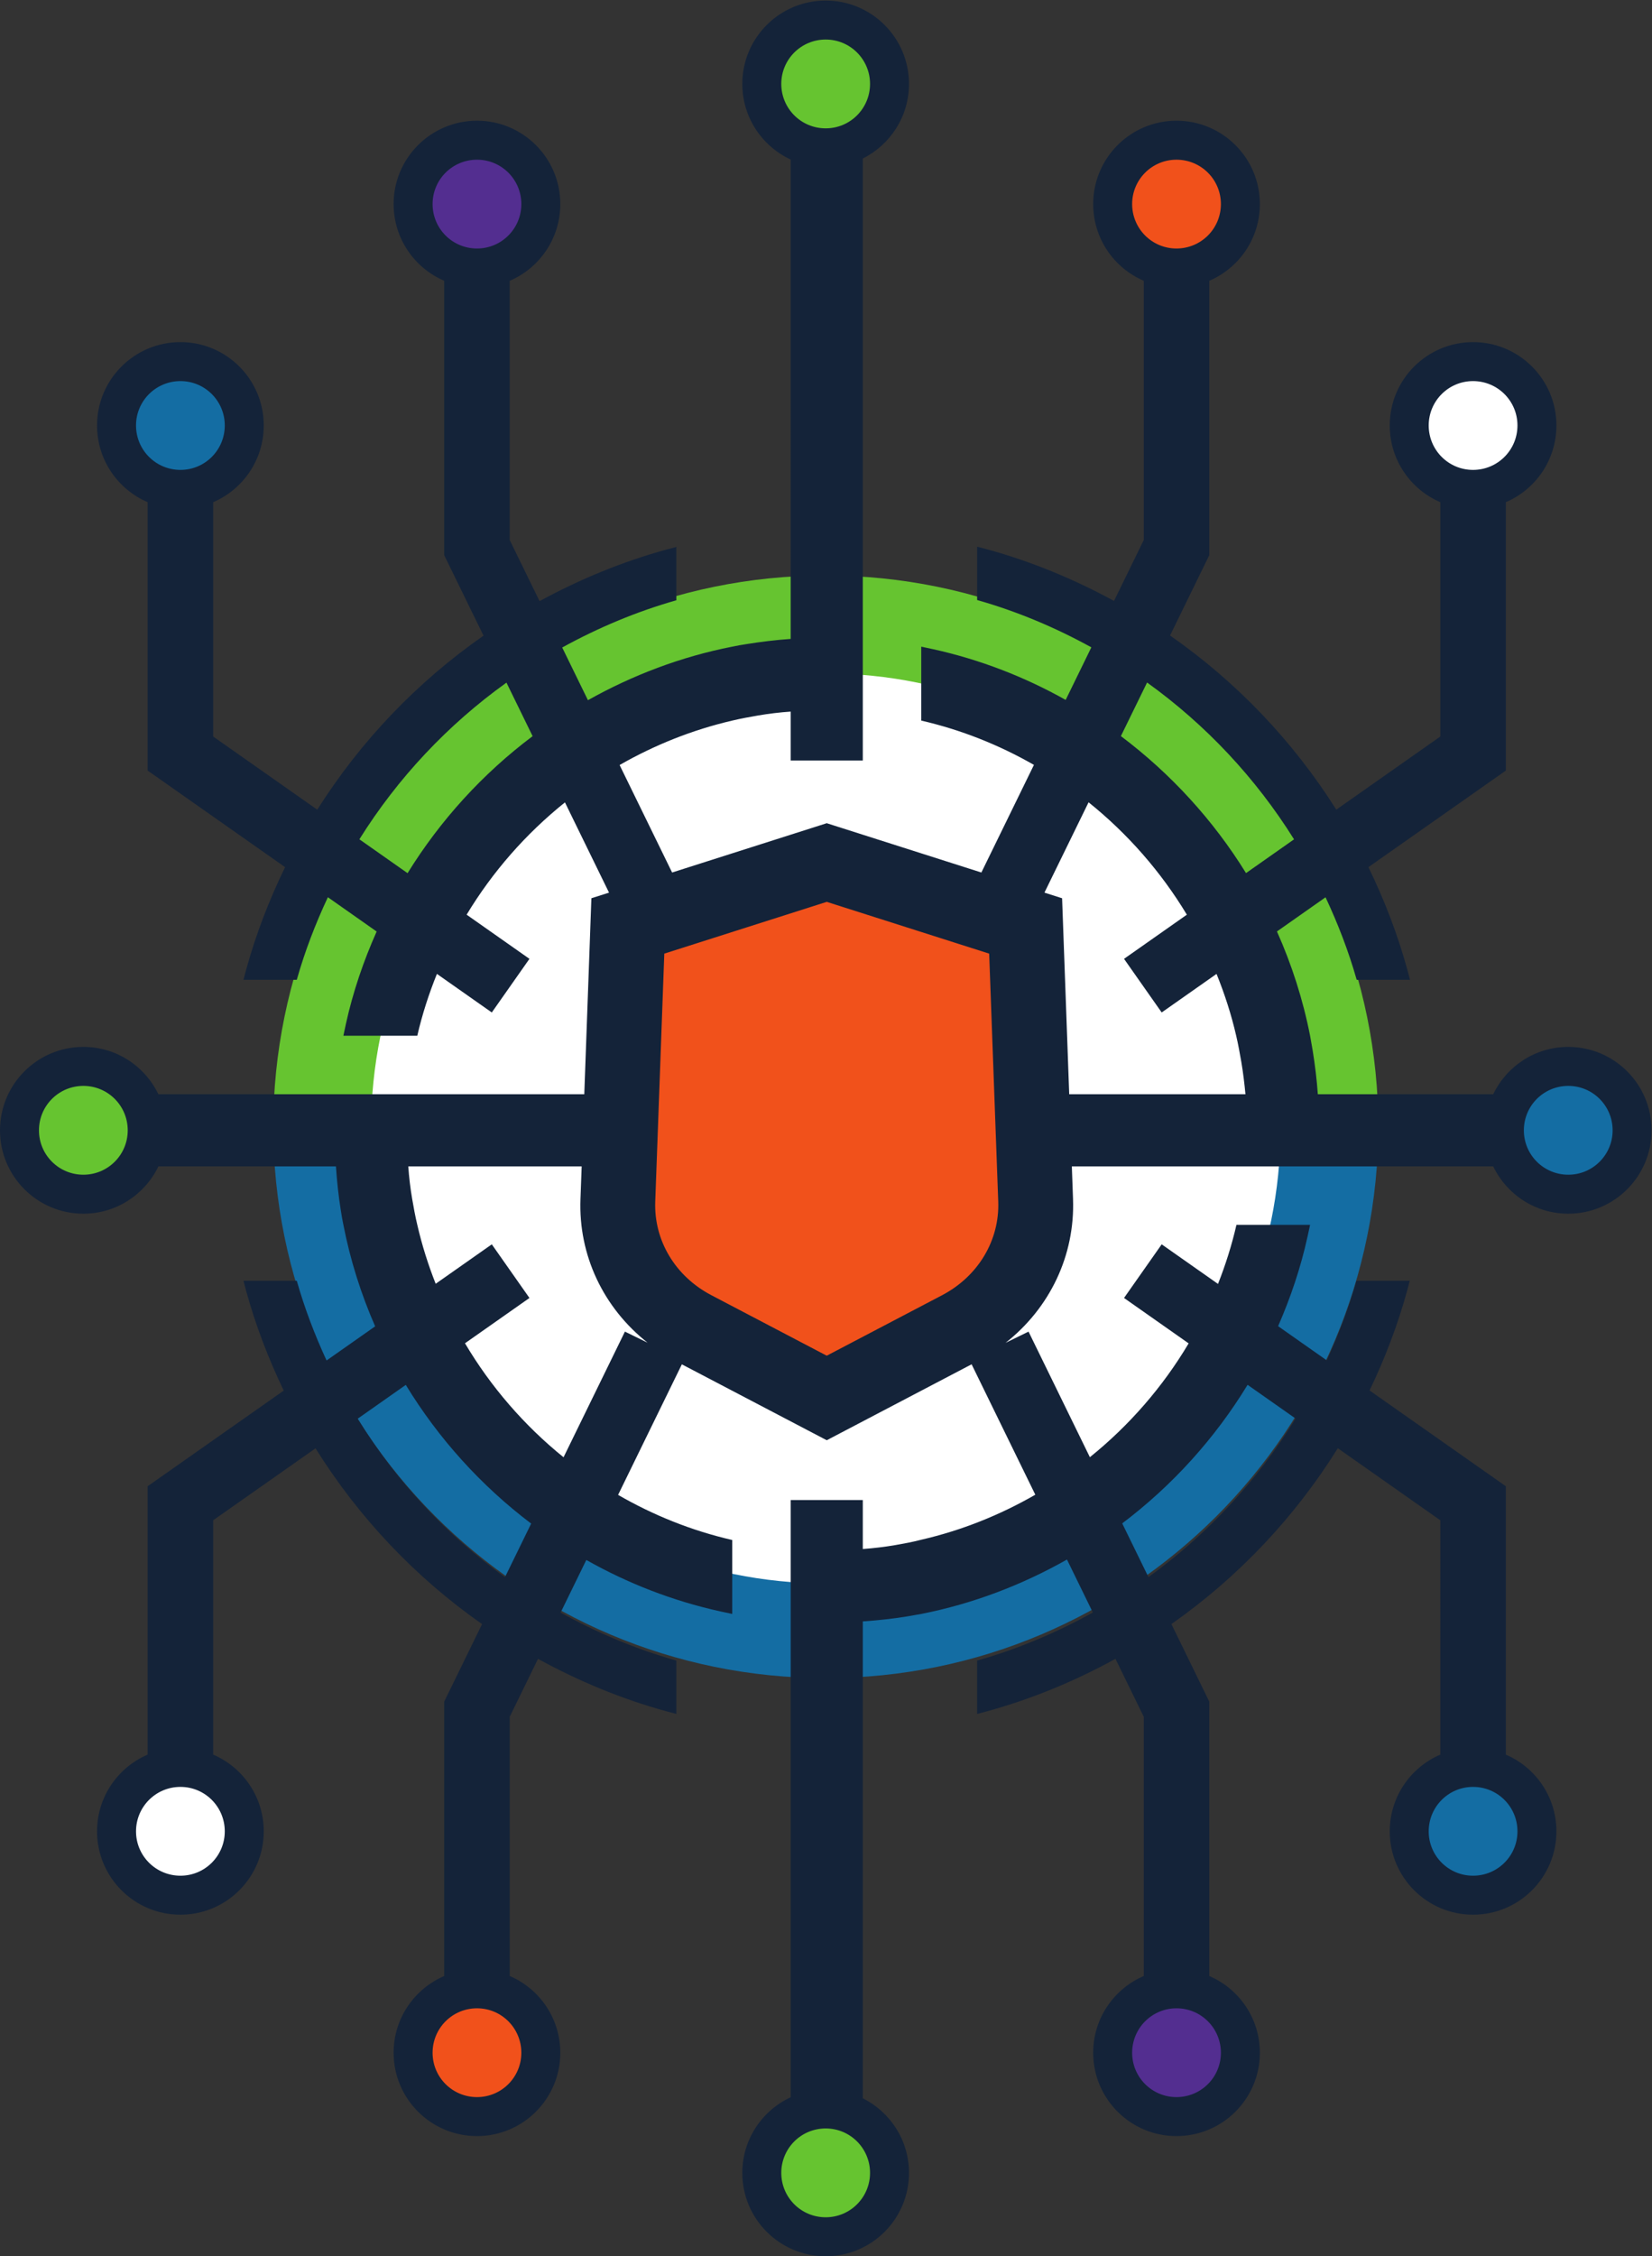 <?xml version="1.0" encoding="UTF-8" standalone="no"?>
<svg
   xmlns:dc="http://purl.org/dc/elements/1.1/"
   xmlns:cc="http://creativecommons.org/ns#"
   xmlns:rdf="http://www.w3.org/1999/02/22-rdf-syntax-ns#"
   xmlns:svg="http://www.w3.org/2000/svg"
   xmlns="http://www.w3.org/2000/svg"
   viewBox="0 0 156.293 213.333"
   height="213.333"
   width="156.293"
   xml:space="preserve"
   id="svg2"
   version="1.1"><rect x="0" y="0" width="156.293" height="213.333" fill="#333333" stroke="none"/><defs
     id="defs6" /><g
     transform="matrix(1.333,0,0,-1.333,0,213.333)"
     id="g10"><g
       transform="scale(0.1)"
       id="g12"><path
         id="path14"
         style="fill:#66c430;fill-opacity:1;fill-rule:nonzero;stroke:none"
         d="m 193.918,800.004 c 0,216.586 175.586,392.176 392.184,392.176 216.589,0 392.175,-175.59 392.175,-392.176 H 193.918" /><path
         id="path16"
         style="fill:#146da3;fill-opacity:1;fill-rule:nonzero;stroke:none"
         d="m 978.277,802.297 c 0,-216.598 -175.586,-392.188 -392.175,-392.188 -216.598,0 -392.184,175.59 -392.184,392.188 h 784.359" /><path
         id="path18"
         style="fill:#ffffff;fill-opacity:1;fill-rule:nonzero;stroke:none"
         d="m 908.824,800.004 c 0,-178.238 -144.492,-322.734 -322.722,-322.734 -178.239,0 -322.731,144.496 -322.731,322.734 0,178.234 144.492,322.726 322.731,322.726 178.23,0 322.722,-144.492 322.722,-322.726" /><path
         id="path20"
         style="fill:#146da3;fill-opacity:1;fill-rule:nonzero;stroke:none"
         d="m 1162.35,798.707 c 0,-25.543 -20.71,-46.25 -46.25,-46.25 -25.55,0 -46.25,20.707 -46.25,46.25 0,25.543 20.7,46.25 46.25,46.25 25.54,0 46.25,-20.707 46.25,-46.25" /><path
         id="path22"
         style="fill:#ffffff;fill-opacity:1;fill-rule:nonzero;stroke:none"
         d="m 1091.1,1301.21 c 0,-25.54 -20.71,-46.25 -46.25,-46.25 -25.55,0 -46.248,20.71 -46.248,46.25 0,25.54 20.698,46.25 46.248,46.25 25.54,0 46.25,-20.71 46.25,-46.25" /><path
         id="path24"
         style="fill:#f1511b;fill-opacity:1;fill-rule:nonzero;stroke:none"
         d="m 886.102,1457.46 c 0,-25.54 -20.715,-46.25 -46.25,-46.25 -25.547,0 -46.25,20.71 -46.25,46.25 0,25.54 20.703,46.25 46.25,46.25 25.535,0 46.25,-20.71 46.25,-46.25" /><path
         id="path26"
         style="fill:#66c430;fill-opacity:1;fill-rule:nonzero;stroke:none"
         d="m 633.219,1542.46 c 0,-25.54 -20.703,-46.25 -46.25,-46.25 -25.547,0 -46.25,20.71 -46.25,46.25 0,25.54 20.703,46.25 46.25,46.25 25.547,0 46.25,-20.71 46.25,-46.25" /><path
         id="path28"
         style="fill:#532e90;fill-opacity:1;fill-rule:nonzero;stroke:none"
         d="m 379.469,1457.46 c 0,-25.54 -20.707,-46.25 -46.25,-46.25 -25.543,0 -46.25,20.71 -46.25,46.25 0,25.54 20.707,46.25 46.25,46.25 25.543,0 46.25,-20.71 46.25,-46.25" /><path
         id="path30"
         style="fill:#146da3;fill-opacity:1;fill-rule:nonzero;stroke:none"
         d="m 169.469,1301.21 c 0,-25.54 -20.707,-46.25 -46.25,-46.25 -25.543,0 -46.25,20.71 -46.25,46.25 0,25.54 20.707,46.25 46.25,46.25 25.543,0 46.25,-20.71 46.25,-46.25" /><path
         id="path32"
         style="fill:#66c430;fill-opacity:1;fill-rule:nonzero;stroke:none"
         d="m 104.469,798.707 c 0,-25.543 -20.707,-46.25 -46.25,-46.25 -25.543,0 -46.25,20.707 -46.25,46.25 0,25.543 20.707,46.25 46.25,46.25 25.543,0 46.25,-20.707 46.25,-46.25" /><path
         id="path34"
         style="fill:#ffffff;fill-opacity:1;fill-rule:nonzero;stroke:none"
         d="m 176.969,302.461 c 0,-25.551 -20.707,-46.25 -46.25,-46.25 -25.543,0 -46.25,20.699 -46.25,46.25 0,25.539 20.707,46.25 46.25,46.25 25.543,0 46.25,-20.711 46.25,-46.25" /><path
         id="path36"
         style="fill:#f1511b;fill-opacity:1;fill-rule:nonzero;stroke:none"
         d="m 385.719,142.461 c 0,-25.551 -20.707,-46.25 -46.25,-46.25 -25.543,0 -46.25,20.699 -46.25,46.25 0,25.539 20.707,46.25 46.25,46.25 25.543,0 46.25,-20.711 46.25,-46.25" /><path
         id="path38"
         style="fill:#66c430;fill-opacity:1;fill-rule:nonzero;stroke:none"
         d="m 633.219,59.961 c 0,-25.551 -20.703,-46.25 -46.25,-46.25 -25.547,0 -46.25,20.699 -46.25,46.25 0,25.539 20.703,46.25 46.25,46.25 25.547,0 46.25,-20.711 46.25,-46.25" /><path
         id="path40"
         style="fill:#532e90;fill-opacity:1;fill-rule:nonzero;stroke:none"
         d="m 881.969,142.461 c 0,-25.551 -20.703,-46.25 -46.25,-46.25 -25.547,0 -46.25,20.699 -46.25,46.25 0,25.539 20.703,46.25 46.25,46.25 25.547,0 46.25,-20.711 46.25,-46.25" /><path
         id="path42"
         style="fill:#146da3;fill-opacity:1;fill-rule:nonzero;stroke:none"
         d="m 1090.72,302.461 c 0,-25.551 -20.7,-46.25 -46.25,-46.25 -25.55,0 -46.251,20.699 -46.251,46.25 0,25.539 20.701,46.25 46.251,46.25 25.55,0 46.25,-20.711 46.25,-46.25" /><path
         id="path44"
         style="fill:#f1511b;fill-opacity:1;fill-rule:nonzero;stroke:none"
         d="m 438.219,934.957 147.883,56.25 149.617,-56.25 v -227.5 l -149.617,-101.25 -139.684,96.25 -8.199,232.5" /><path
         id="path46"
         style="fill:#142339;fill-opacity:1;fill-rule:nonzero;stroke:none"
         d="m 1113.07,767.16 c -17.45,0 -31.52,14.07 -31.52,31.465 0,17.457 14.07,31.527 31.52,31.527 17.4,0 31.47,-14.07 31.47,-31.527 0,-17.395 -14.07,-31.465 -31.47,-31.465 z m -354.207,57.09 -5.047,139.004 -12.531,3.992 31.32,64.074 c 27.715,-22.24 51.383,-49.261 69.754,-79.726 l -44.589,-31.321 26.726,-38.035 38.93,27.348 c 5.73,-14.164 10.484,-28.781 13.953,-43.856 1.457,-6.21 2.551,-12.421 3.644,-18.632 1.278,-7.5 2.196,-15.172 2.926,-22.848 z m -90.039,-142.477 -82.051,-42.996 -82.05,42.996 c -25.489,13.407 -40.672,38.743 -39.668,66.325 l 6.425,175.879 115.293,36.722 115.286,-36.722 6.433,-175.879 c 1.004,-27.504 -14.258,-52.918 -39.668,-66.325 z M 399.973,566.73 c -27.899,22.551 -51.641,49.958 -69.953,80.86 l 45.753,32.137 -26.722,38.043 -39.832,-27.977 c -5.336,13.516 -9.75,27.461 -13.047,41.793 -1.465,6.027 -2.563,12.238 -3.652,18.461 -1.282,7.488 -2.192,15.16 -2.747,23.019 H 412.84 v -0.015 l -0.856,-23.016 c -1.546,-40.043 16.329,-77.355 47.629,-102.031 l -16.078,7.855 z m -41.575,-85.07 c -41.789,30.199 -77.382,68.422 -104.515,112.442 L 288,618.074 c 23.199,-38.086 53.461,-71.523 88.988,-98.383 z m 455.731,634.62 c 41.609,-29.9 77.098,-67.71 104.305,-111.24 l -34.082,-23.942 c -23.262,37.622 -53.489,70.612 -88.809,97.172 z m 71.336,-498.159 34.07,-23.93 C 892.43,550.148 856.863,511.93 815.105,481.73 l -18.625,38.102 c 35.508,26.809 65.762,60.199 88.985,98.289 z M 1045.47,269.93 c -17.39,0 -31.46,14.07 -31.46,31.449 0,17.461 14.07,31.543 31.46,31.543 17.46,0 31.53,-14.082 31.53,-31.543 0,-17.379 -14.07,-31.449 -31.53,-31.449 z M 834.988,112.891 c -17.383,0 -31.457,14.07 -31.457,31.449 0,17.461 14.074,31.539 31.457,31.539 17.461,0 31.532,-14.078 31.532,-31.539 0,-17.379 -14.071,-31.449 -31.532,-31.449 z M 586.031,27.648 c -17.453,0 -31.523,14.09 -31.523,31.473 0,17.461 14.07,31.527 31.523,31.527 17.395,0 31.465,-14.066 31.465,-31.527 0,-17.383 -14.07,-31.473 -31.465,-31.473 z m -247.48,85.243 c -17.457,0 -31.528,14.07 -31.528,31.449 0,17.461 14.071,31.539 31.528,31.539 17.394,0 31.465,-14.078 31.465,-31.539 0,-17.379 -14.071,-31.449 -31.465,-31.449 z M 128.074,269.93 c -17.457,0 -31.535,14.07 -31.535,31.449 0,17.461 14.078,31.543 31.535,31.543 17.387,0 31.457,-14.082 31.457,-31.543 0,-17.379 -14.07,-31.449 -31.457,-31.449 z M 59.188,767.16 c -17.457,0 -31.531,14.07 -31.531,31.465 0,17.457 14.074,31.527 31.531,31.527 17.387,0 31.465,-14.07 31.465,-31.527 0,-17.395 -14.078,-31.465 -31.465,-31.465 z M 289.266,981.047 255.07,1005.07 c 27.203,43.51 62.731,81.27 104.383,111.13 l 18.563,-37.97 c -35.309,-26.5 -65.461,-59.53 -88.75,-97.183 z M 128.074,1330.08 c 17.387,0 31.457,-14.07 31.457,-31.46 0,-17.46 -14.07,-31.53 -31.457,-31.53 -17.457,0 -31.535,14.07 -31.535,31.53 0,17.39 14.078,31.46 31.535,31.46 z m 210.477,157.04 c 17.394,0 31.465,-14.07 31.465,-31.46 0,-17.46 -14.071,-31.53 -31.465,-31.53 -17.457,0 -31.528,14.07 -31.528,31.53 0,17.39 14.071,31.46 31.528,31.46 z m 247.48,85.23 c 17.395,0 31.465,-14.08 31.465,-31.46 0,-17.46 -14.07,-31.53 -31.465,-31.53 -17.453,0 -31.523,14.07 -31.523,31.53 0,17.38 14.07,31.46 31.523,31.46 z m 248.957,-85.23 c 17.461,0 31.532,-14.07 31.532,-31.46 0,-17.46 -14.071,-31.53 -31.532,-31.53 -17.383,0 -31.457,14.07 -31.457,31.53 0,17.39 14.074,31.46 31.457,31.46 z m 210.482,-157.04 c 17.46,0 31.53,-14.07 31.53,-31.46 0,-17.46 -14.07,-31.53 -31.53,-31.53 -17.39,0 -31.46,14.07 -31.46,31.53 0,17.39 14.07,31.46 31.46,31.46 z m 67.6,-472.271 c -23.49,0 -43.73,-13.719 -53.28,-33.559 H 935.309 c -0.735,10.59 -2.012,20.828 -3.661,31.063 -0.539,3.472 -1.269,6.945 -1.828,10.417 -5.047,25.711 -13.039,50.485 -23.523,73.973 l 34.5,24.235 c 8.808,-18.79 16.348,-38.286 22.109,-58.54 h 37.834 l -1.83,6.942 c -6.961,25.351 -16.355,49.715 -27.683,72.973 l 97.523,68.507 v 190.38 c 21.11,9.03 35.9,29.99 35.9,54.42 0,32.63 -26.48,59.11 -59.18,59.11 -32.63,0 -59.115,-26.48 -59.115,-59.11 0,-24.44 14.805,-45.41 35.905,-54.44 v -166.2 l -73.846,-51.88 c -30.691,48.64 -70.859,90.72 -117.988,123.54 l 27.844,56.95 v 194.65 c 21.113,9.03 35.906,29.99 35.906,54.42 0,32.63 -26.485,59.12 -59.188,59.12 -32.629,0 -59.113,-26.49 -59.113,-59.12 0,-24.44 14.805,-45.4 35.898,-54.43 v -183.88 l -21.113,-43.21 c -28.347,15.44 -58.496,27.95 -90.207,36.66 l -6.941,1.83 v -37.84 c 28.508,-8.1 55.597,-19.53 81.062,-33.56 l -18.219,-37.29 c -29.054,16.3 -60.609,28.57 -93.917,35.94 l -8.594,1.83 v -52.44 c 28.41,-6.54 55.265,-17.28 79.98,-31.42 L 696.52,981.512 586.773,1016.48 477.02,981.512 439.758,1057.76 c 24.762,14.17 51.613,24.94 79.937,31.51 6.035,1.45 12.246,2.55 18.465,3.64 7.481,1.28 15.156,2.2 23.02,2.74 v -34.72 h 51.179 v 36.01 51.17 339.84 c 19.414,9.7 32.793,29.73 32.793,52.94 0,32.63 -26.484,59.11 -59.121,59.11 -32.695,0 -59.179,-26.48 -59.179,-59.11 0,-23.81 14.074,-44.27 34.328,-53.67 V 1147.2 c -10.598,-0.73 -21.02,-2.02 -31.25,-3.66 -3.469,-0.54 -6.946,-1.1 -10.235,-1.83 -36.398,-7.14 -70.812,-20.24 -102.414,-37.97 l -18.261,37.37 c 25.46,14 52.531,25.41 81.015,33.51 v 37.82 l -6.941,-1.83 c -31.692,-8.7 -61.813,-21.19 -90.145,-36.62 l -21.183,43.36 v 183.87 c 21.101,9.04 35.906,30 35.906,54.44 0,32.63 -26.484,59.12 -59.121,59.12 -32.696,0 -59.184,-26.49 -59.184,-59.12 0,-24.43 14.793,-45.38 35.906,-54.42 v -194.65 l 27.903,-57.09 c -47.125,-32.79 -87.297,-74.85 -118,-123.43 l -73.895,51.91 v 166.2 c 21.102,9.03 35.907,30 35.907,54.44 0,32.63 -26.485,59.11 -59.114,59.11 -32.703,0 -59.191,-26.48 -59.191,-59.11 0,-24.43 14.797,-45.39 35.906,-54.42 v -190.38 l 97.555,-68.523 c -11.34,-23.258 -20.742,-47.613 -27.715,-72.957 l -1.824,-6.942 h 37.828 c 5.738,20.266 13.262,39.774 22.074,58.571 l 34.613,-24.321 c -9.293,-20.835 -16.754,-42.632 -21.777,-65.324 l -1.824,-8.594 h 52.453 c 3.469,15.102 8.215,29.719 13.933,43.868 l 38.946,-27.36 26.722,38.035 -44.589,31.325 c 18.414,30.507 42.113,57.472 69.789,79.652 l 31.281,-64.008 -12.52,-3.988 -5.039,-138.992 V 824.25 H 288.684 237.508 112.406 C 102.859,844.09 82.644,857.809 59.188,857.809 26.492,857.809 0,831.32 0,798.625 c 0,-32.637 26.492,-59.121 59.188,-59.121 23.465,0 43.696,13.734 53.242,33.562 h 125.996 c 0.722,-10.593 1.82,-21.011 3.469,-31.25 0.543,-3.468 1.097,-6.941 1.824,-10.23 4.867,-24.996 12.508,-49.09 22.539,-71.981 l -34.485,-24.218 c -8.386,18.176 -15.589,37 -21.14,56.535 h -37.828 l 1.824,-6.945 c 6.769,-24.618 15.859,-48.286 26.75,-70.946 L 104.789,546.18 V 355.809 C 83.68,346.77 68.883,325.82 68.883,301.379 c 0,-32.617 26.488,-59.109 59.191,-59.109 32.629,0 59.114,26.492 59.114,59.109 0,24.449 -14.805,45.41 -35.907,54.449 v 166.203 l 72.668,51.047 C 254.582,523.988 294.84,481.52 342.141,448.391 L 315.273,393.41 V 198.77 c -21.113,-9.051 -35.906,-29.989 -35.906,-54.43 0,-32.621 26.488,-59.109 59.184,-59.109 32.637,0 59.121,26.488 59.121,59.109 0,24.449 -14.805,45.41 -35.906,54.449 V 382.66 l 20.078,41.09 c 28.644,-15.719 59.148,-28.422 91.25,-37.23 l 6.941,-1.84 v 37.84 c -28.918,8.171 -56.367,19.781 -82.148,34.058 l 18.238,37.313 c 29.344,-16.571 61.273,-29.012 94.984,-36.461 l 8.586,-1.828 v 52.449 c -28.832,6.609 -56.027,17.578 -81.011,32 l 45.25,92.601 102.839,-53.843 102.813,53.871 45.207,-92.5 c -25.039,-14.399 -52.238,-25.348 -80.949,-31.942 -6.211,-1.648 -12.422,-2.738 -18.633,-3.84 -7.5,-1.277 -15.176,-2.187 -22.852,-2.738 v 34.731 H 561.18 V 500.57 449.391 112.781 C 540.926,103.391 526.852,82.93 526.852,59.121 526.852,26.488 553.336,0 586.031,0 c 32.637,0 59.121,26.488 59.121,59.121 0,23.211 -13.379,43.231 -32.793,52.938 v 338.25 c 10.594,0.722 20.832,1.82 31.067,3.472 3.476,0.539 6.941,1.278 10.418,1.821 36.797,7.257 71.562,20.578 103.429,38.589 l 18.36,-37.57 C 749.859,442.32 722.406,430.699 693.512,422.52 v -37.84 l 6.941,1.84 c 32.102,8.82 62.602,21.511 91.242,37.242 L 811.773,382.66 V 198.781 c -21.093,-9.043 -35.898,-29.992 -35.898,-54.441 0,-32.621 26.484,-59.109 59.113,-59.109 32.703,0 59.188,26.488 59.188,59.109 0,24.441 -14.793,45.39 -35.906,54.43 v 194.64 l -26.875,55 c 47.273,33.149 87.5,75.641 118.093,124.738 l 72.772,-51.117 V 355.828 c -21.1,-9.039 -35.905,-30 -35.905,-54.449 0,-32.617 26.485,-59.109 59.115,-59.109 32.7,0 59.18,26.492 59.18,59.109 0,24.441 -14.79,45.391 -35.9,54.43 V 546.18 l -96.715,67.937 c 10.863,22.637 19.934,46.27 26.692,70.86 l 1.823,6.945 h -37.827 c -5.539,-19.504 -12.727,-38.297 -21.086,-56.442 l -34.512,24.243 c 8.859,20.273 16.027,41.429 20.867,63.453 l 1.828,8.41 h -52.265 c -3.313,-14.398 -7.735,-28.371 -13.086,-41.898 L 824.496,717.77 797.77,679.727 843.629,647.516 C 825.238,616.578 801.422,589.25 773.531,566.781 l -43.535,89.078 -16.316,-7.972 c 31.425,24.691 49.375,62.047 47.879,102.148 l -0.829,23.031 h 124.317 51.172 123.551 c 9.55,-19.828 29.8,-33.562 53.3,-33.562 32.64,0 59.12,26.484 59.12,59.121 0,32.695 -26.48,59.184 -59.12,59.184" /></g></g></svg>